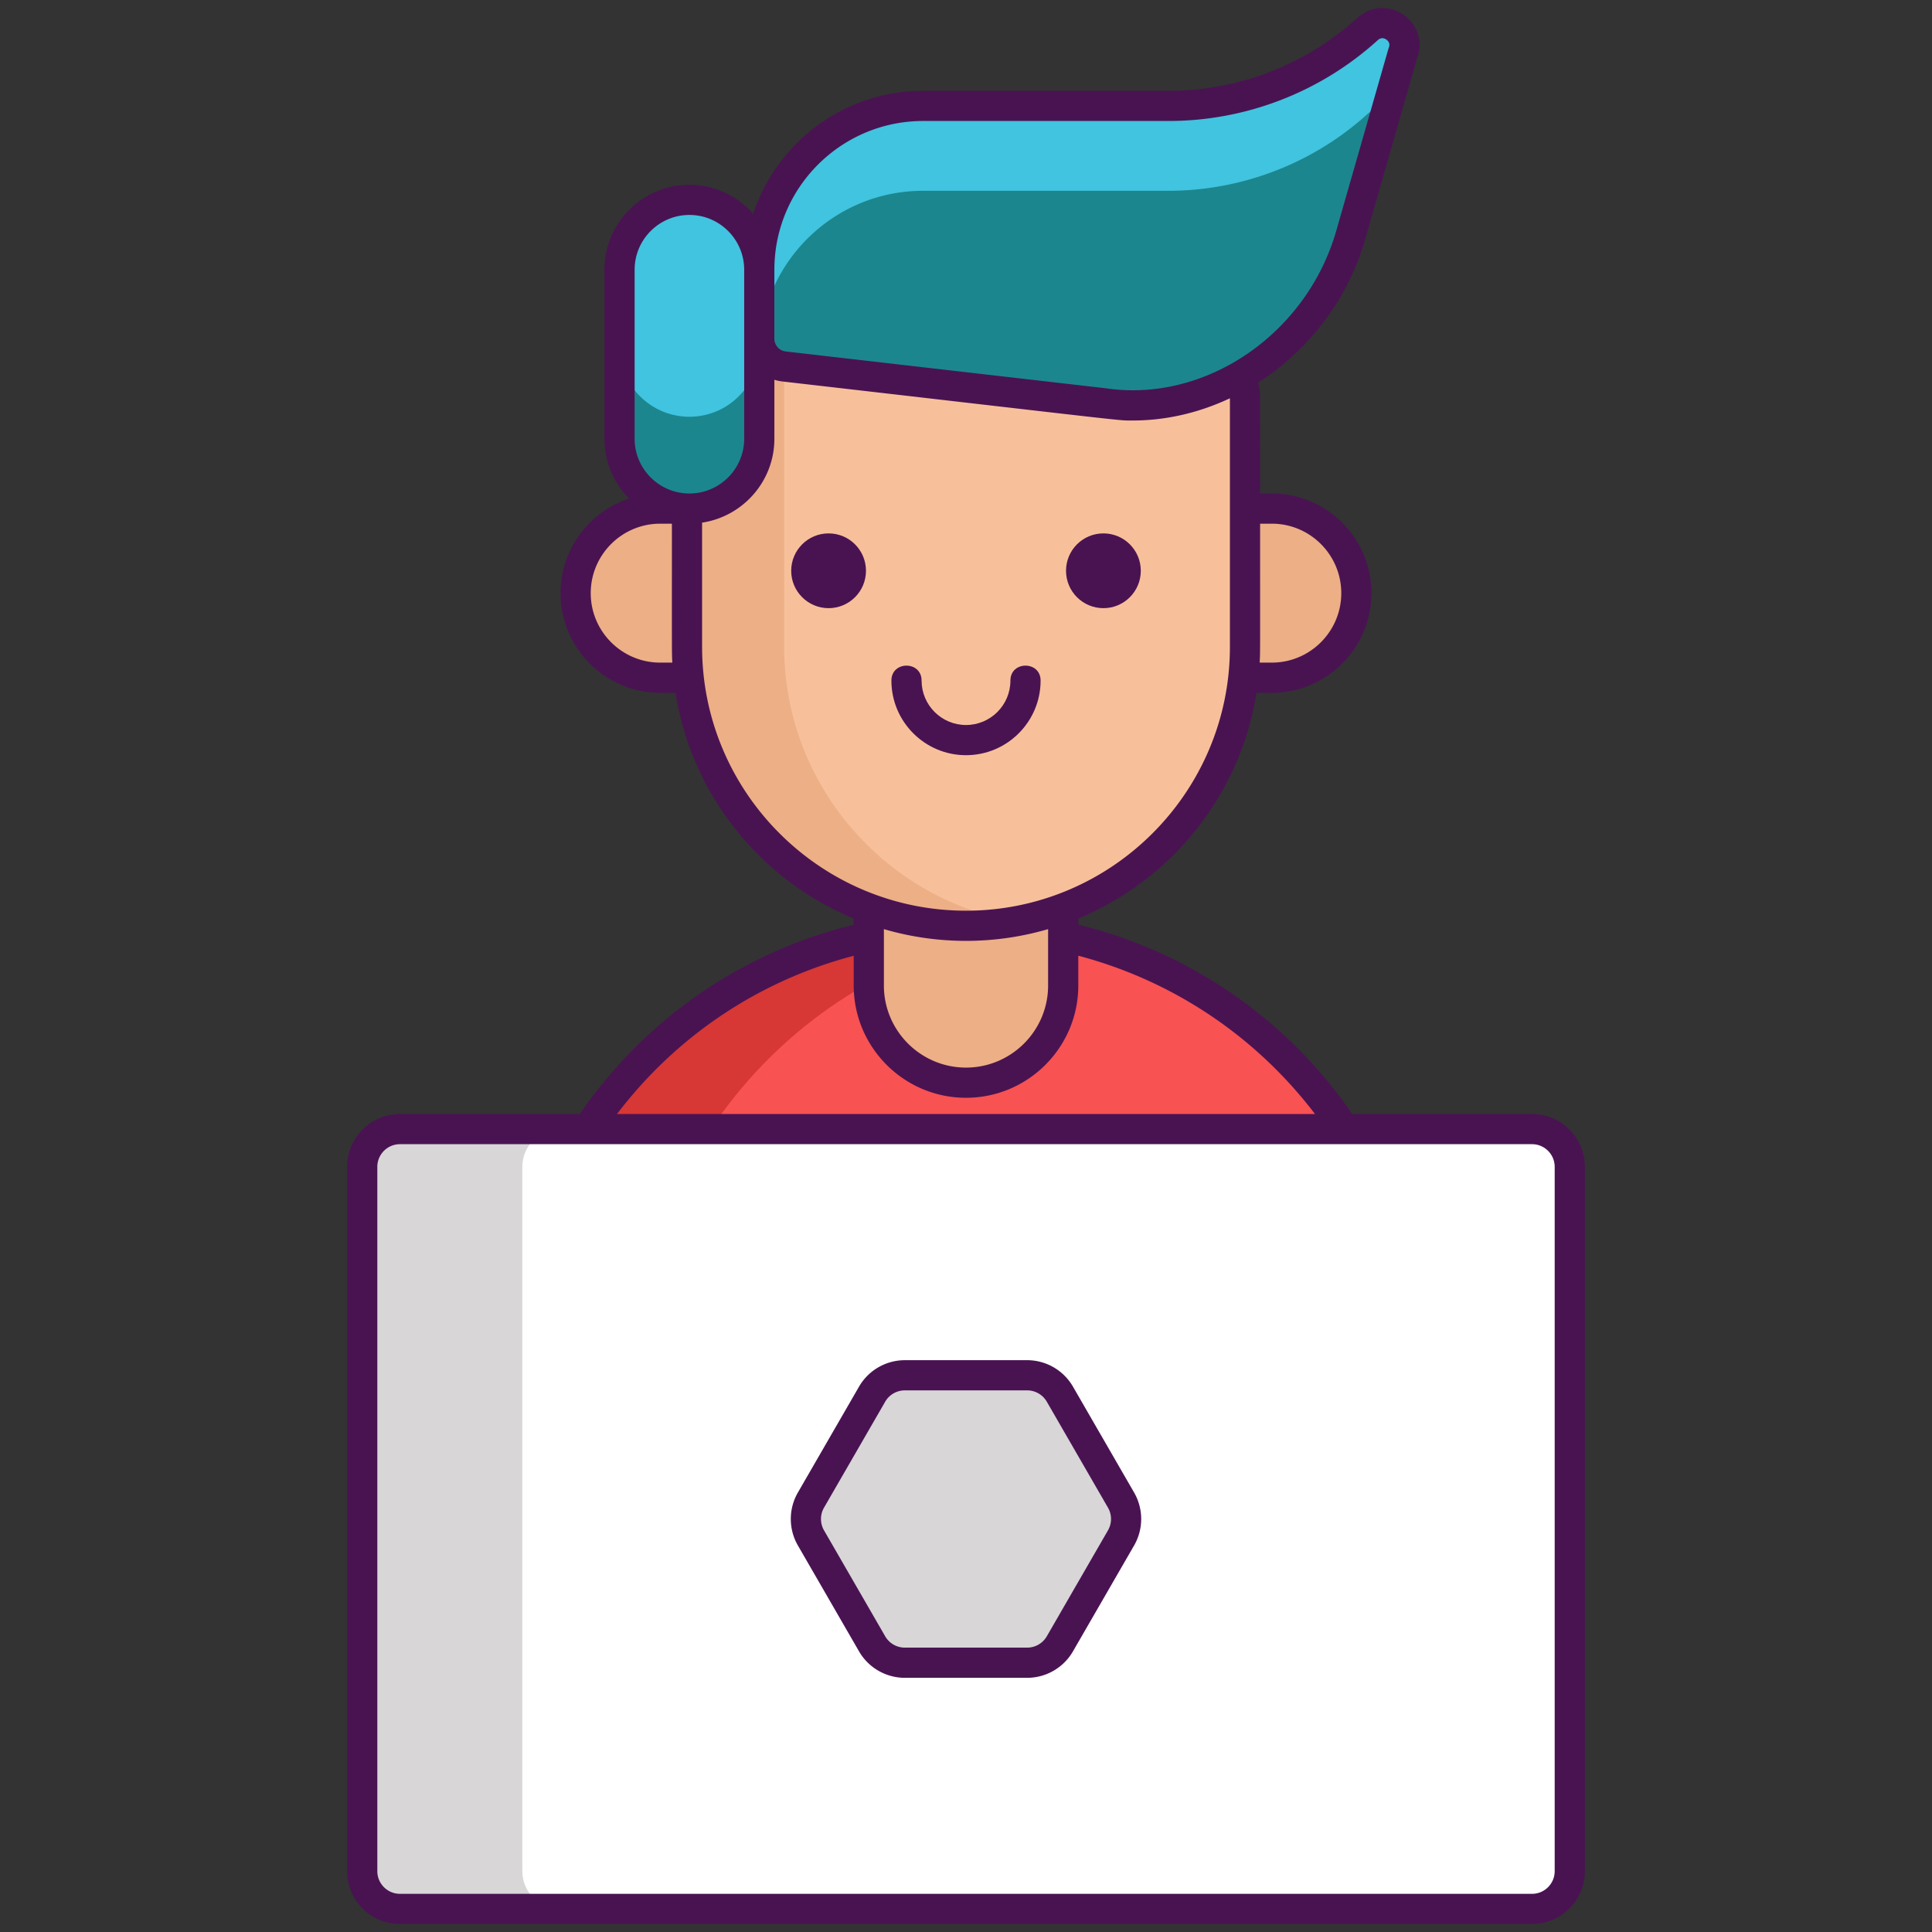 <svg version="1.1" id="Layer_1" xmlns="http://www.w3.org/2000/svg" x="0" y="0" viewBox="0 0 256 256" style="enable-background:new 0 0 256 256" xml:space="preserve"><rect x="0" y="0" width="256" height="256" fill="#333333" stroke="none"/><style>.st2{fill:#edaf85}.st4{fill:#d8d6d7}.st6{fill:#1c868e}.st7{fill:#40c4df}.st8{fill:#491352}</style><path d="M188.17 182.882v3.71c0 2.76-2.24 5-5 5H72.83c-2.76 0-5-2.24-5-5v-3.71c0-33.23 26.94-60.17 60.17-60.17 2.77 0 5.5.19 8.17.55 13.35 1.81 25.31 8 34.38 17.07 10.89 10.89 17.62 25.93 17.62 42.55z" style="fill:#d73735"/><path d="M188.17 182.882v3.71c0 2.76-2.24 5-5 5h-94c-2.76 0-5-2.24-5-5v-3.71c0-30.46 22.64-55.64 52-59.62 13.35 1.81 25.31 8 34.38 17.07 10.89 10.89 17.62 25.93 17.62 42.55z" style="fill:#f85252"/><path class="st2" d="M128 143.457c-7.112 0-12.878-5.766-12.878-12.878v-28.621h25.756v28.621c0 7.112-5.766 12.878-12.878 12.878zM76.274 78.595c0 6.163 5.042 11.205 11.205 11.205h4.589V67.39h-4.589c-6.162 0-11.205 5.042-11.205 11.205zM168.521 67.39h-4.589V89.8h4.589c6.163 0 11.205-5.042 11.205-11.205s-5.043-11.205-11.205-11.205z"/><path class="st2" d="M164.97 42.642v43.06c0 18.14-13.23 33.33-30.53 36.4-2.09.38-4.24.57-6.44.57-20.34 0-36.97-16.63-36.97-36.97v-43.06c0-2.75 2.25-5 5-5h63.94c2.75 0 5 2.25 5 5z"/><path d="M164.97 42.642v43.06c0 18.14-13.23 33.33-30.53 36.4-17.3-3.06-30.54-18.25-30.54-36.4v-43.06c0-2.75 2.25-5 5-5h51.07c2.75 0 5 2.25 5 5z" style="fill:#f7c09a"/><path class="st4" d="M208 154.612v93.33c0 2.76-2.24 5-5 5H53c-2.76 0-5-2.24-5-5v-93.33c0-2.76 2.24-5 5-5h150c2.76 0 5 2.24 5 5z"/><path d="M208 154.612v93.33c0 2.76-2.24 5-5 5H74.21c-2.76 0-5-2.24-5-5v-93.33c0-2.76 2.24-5 5-5H203c2.76 0 5 2.24 5 5z" style="fill:#fff"/><path class="st4" d="M136.109 182.232h-16.217a5 5 0 0 0-4.33 2.5l-8.108 14.044a5 5 0 0 0 0 5l8.108 14.044a5 5 0 0 0 4.33 2.5h16.217a5 5 0 0 0 4.33-2.5l8.108-14.044a5 5 0 0 0 0-5l-8.108-14.044a5.001 5.001 0 0 0-4.33-2.5z"/><path class="st6" d="M100.61 35.742v22.39c0 5.11-4.15 9.26-9.26 9.26-5.11 0-9.26-4.15-9.26-9.26v-22.39c0-5.11 4.15-9.26 9.26-9.26 2.55 0 4.87 1.04 6.55 2.71a9.26 9.26 0 0 1 2.71 6.55z"/><path class="st7" d="M100.61 35.742v10.22c0 5.11-4.15 9.26-9.26 9.26-5.11 0-9.26-4.15-9.26-9.26v-10.22c0-5.11 4.15-9.26 9.26-9.26 2.55 0 4.87 1.04 6.55 2.71a9.26 9.26 0 0 1 2.71 6.55z"/><path class="st7" d="m185.88 7.072-2.1 7.32-4.8 16.74c-4.08 14.25-18.11 24.51-32.77 22.29l-42.32-4.86a3.727 3.727 0 0 1-3.23-3.03c-.03-.21-.05-.43-.05-.65v-9.14c0-11.99 9.72-21.71 21.71-21.71h32.47c9.77 0 19.2-3.63 26.44-10.2.59-.54 1.27-.77 1.92-.77 1.87 0 3.58 1.89 2.73 4.01z"/><path class="st6" d="m183.78 14.392-4.8 16.74c-4.08 14.25-18.11 24.51-32.77 22.29l-42.32-4.86a3.727 3.727 0 0 1-3.23-3.03c.75-11.31 10.16-20.25 21.66-20.25h32.47c9.77 0 19.2-3.63 26.44-10.2.59-.54 1.27-.77 1.92-.77.21 0 .42.02.63.08z"/><circle class="st8" cx="109.792" cy="75.631" r="4.954"/><circle class="st8" cx="146.208" cy="75.631" r="4.954"/><path class="st8" d="M137.885 90.182c0-2.642-4-2.646-4 0 0 3.245-2.64 5.885-5.885 5.885s-5.885-2.64-5.885-5.885c0-2.642-4-2.646-4 0 0 5.451 4.434 9.885 9.885 9.885s9.885-4.434 9.885-9.885z"/><path class="st8" d="M203.003 147.61H179.18a61.969 61.969 0 0 0-36.301-25.099v-.798c12.32-5.109 21.47-16.359 23.61-29.913h2.031c7.281 0 13.205-5.923 13.205-13.205S175.802 65.39 168.52 65.39h-1.551V52.642c0-.656-.094-1.305-.275-1.928 6.636-4.253 11.893-10.946 14.211-19.035l6.868-23.969c.805-2.138.093-4.437-1.793-5.749-1.917-1.334-4.369-1.176-6.1.392a37.29 37.29 0 0 1-25.091 9.68h-32.474c-10.484 0-19.394 6.843-22.514 16.295-2.065-2.351-5.084-3.845-8.452-3.845-6.208 0-11.258 5.05-11.258 11.258v22.392a11.22 11.22 0 0 0 3.271 7.924c-5.27 1.735-9.089 6.696-9.089 12.539 0 7.281 5.923 13.205 13.205 13.205h2.031c2.139 13.554 11.29 24.804 23.61 29.913v.817c-14.798 3.62-27.601 12.46-36.301 25.081H52.997c-3.86 0-7 3.14-7 7v93.332c0 3.86 3.14 7 7 7h150.007c3.86 0 7-3.14 7-7V154.61c-.001-3.86-3.141-7-7.001-7zM166.97 69.39h1.551c5.075 0 9.205 4.129 9.205 9.205s-4.129 9.205-9.205 9.205h-1.609c.079-1.486.058-.541.058-18.41zm-64.361-33.65c0-10.867 8.841-19.708 19.708-19.708h32.474a41.284 41.284 0 0 0 27.778-10.716c.467-.422.908-.226 1.129-.073.221.154.558.5.324 1.083a1.85 1.85 0 0 0-.067.194l-6.894 24.056c-3.925 13.697-17.349 22.868-30.625 20.862l-42.318-4.867a1.704 1.704 0 0 1-1.51-1.693V35.74zM87.479 87.8c-5.075 0-9.205-4.129-9.205-9.205s4.129-9.205 9.205-9.205h1.551c0 17.945-.02 16.95.058 18.409h-1.609zm-3.387-29.668V35.74c0-4.002 3.256-7.258 7.258-7.258s7.258 3.256 7.258 7.258v22.392c0 4.002-3.256 7.258-7.258 7.258s-7.258-3.255-7.258-7.258zm8.938 27.57v-16.45c5.412-.815 9.579-5.483 9.579-11.119v-7.81c.338.105.689.181 1.052.223 47.851 5.502 44.389 5.172 46.453 5.172 4.452 0 8.831-1.05 12.856-2.944v32.928c0 19.283-15.688 34.97-34.97 34.97s-34.97-15.688-34.97-34.97zm45.85 37.413v7.467c0 5.999-4.881 10.88-10.88 10.88s-10.88-4.881-10.88-10.88v-7.467a38.802 38.802 0 0 0 21.76 0zm-25.76 3.53v3.937c0 8.205 6.675 14.88 14.88 14.88s14.88-6.675 14.88-14.88v-3.945c12.159 3.208 23.27 10.362 31.364 20.974H81.757c7.872-10.341 18.821-17.675 31.363-20.966zm92.883 121.297c0 1.654-1.346 3-3 3H52.997c-1.654 0-3-1.346-3-3V154.61c0-1.654 1.346-3 3-3h150.007c1.654 0 3 1.346 3 3v93.332z"/><path class="st8" d="M142.171 183.732a7.019 7.019 0 0 0-6.063-3.5h-16.217a7.018 7.018 0 0 0-6.062 3.5l-8.109 14.044a7.022 7.022 0 0 0 0 7l8.109 14.044a7.018 7.018 0 0 0 6.062 3.5h16.217a7.018 7.018 0 0 0 6.062-3.5l8.109-14.044a7.02 7.02 0 0 0 0-7l-8.108-14.044zm4.644 19.044-8.109 14.044a3.009 3.009 0 0 1-2.598 1.5h-16.217a3.009 3.009 0 0 1-2.598-1.5l-8.109-14.044a3.01 3.01 0 0 1 0-3l8.109-14.044a3.008 3.008 0 0 1 2.598-1.5h16.217c1.068 0 2.064.575 2.598 1.5l8.108 14.043c.535.926.536 2.075.001 3.001z"/></svg>